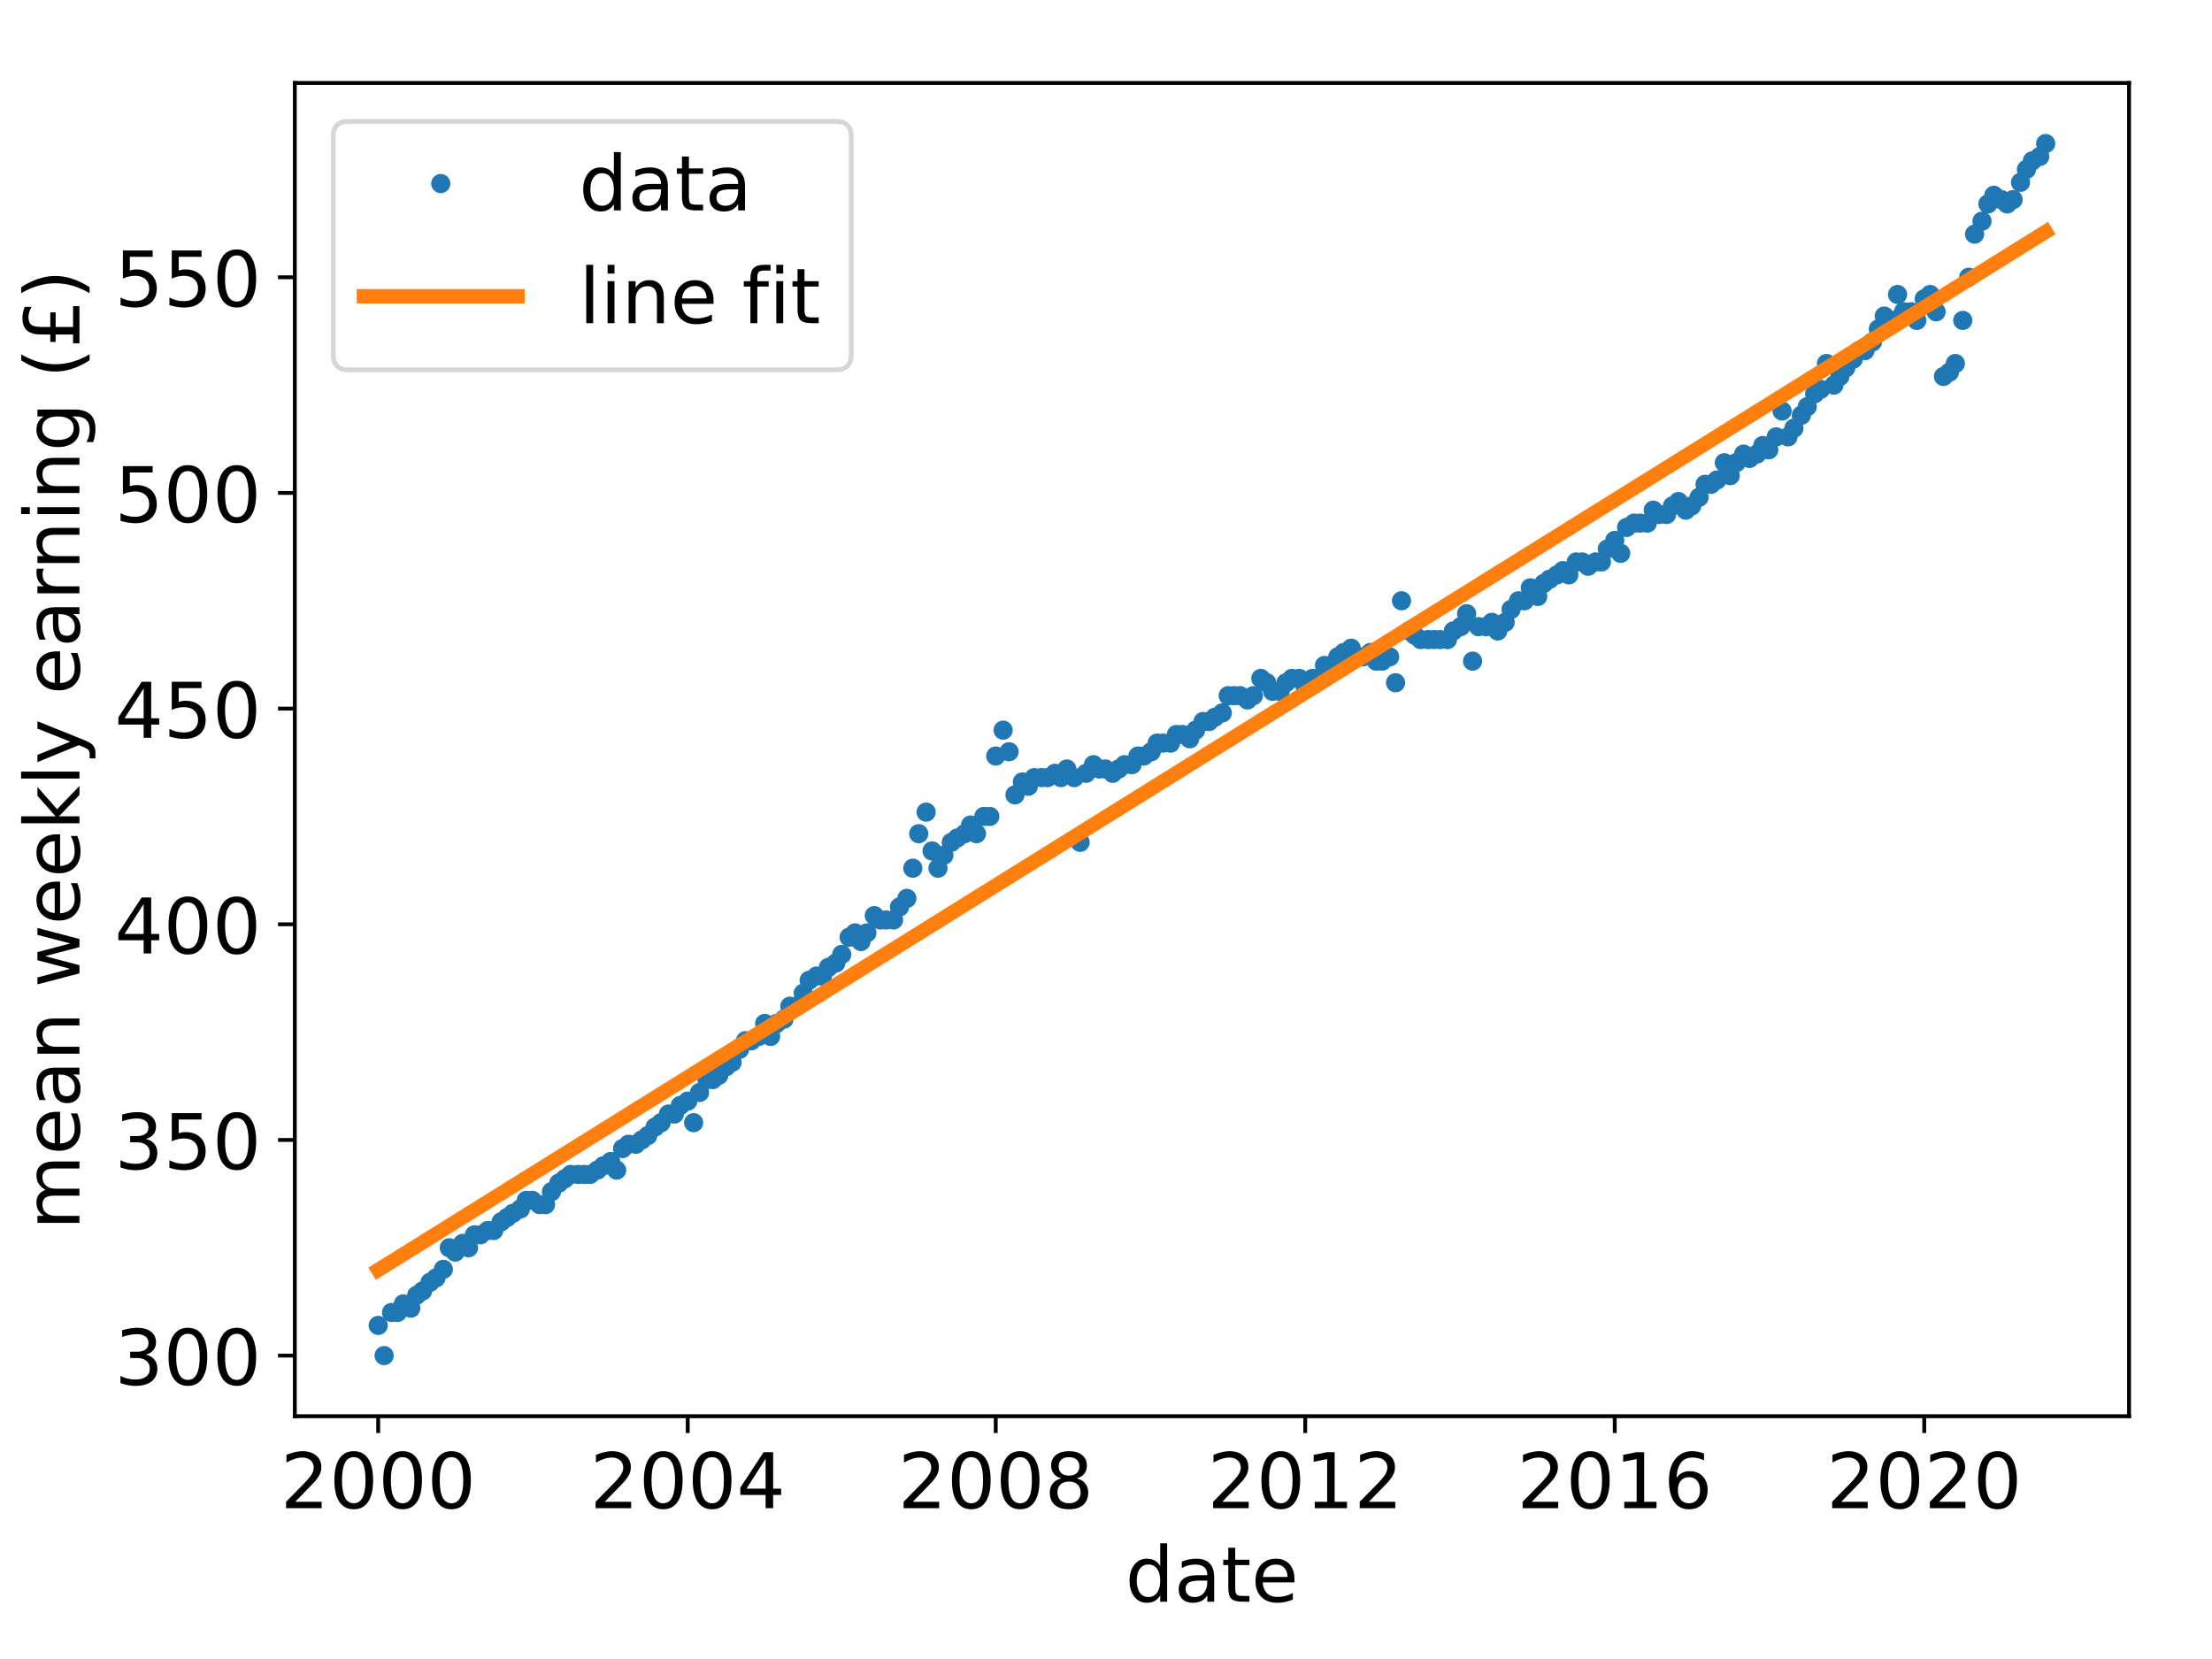<?xml version="1.0" encoding="utf-8" standalone="no"?>
<!DOCTYPE svg PUBLIC "-//W3C//DTD SVG 1.1//EN"
  "http://www.w3.org/Graphics/SVG/1.1/DTD/svg11.dtd">
<!-- Created with matplotlib (https://matplotlib.org/) -->
<svg height="345.6pt" version="1.1" viewBox="0 0 460.8 345.6" width="460.8pt" xmlns="http://www.w3.org/2000/svg" xmlns:xlink="http://www.w3.org/1999/xlink">
 <defs>
  <style type="text/css">*{stroke-linecap:butt;stroke-linejoin:round;}</style>
 </defs>
 <g id="figure_1">
  <g id="patch_1">
   <path d="M 0 345.6 
L 460.8 345.6 
L 460.8 0 
L 0 0 
z
" style="fill:#ffffff;"/>
  </g>
  <g id="axes_1">
   <g id="patch_2">
    <path d="M 61.418 295.022 
L 443.52 295.022 
L 443.52 17.28 
L 61.418 17.28 
z
" style="fill:#ffffff;"/>
   </g>
   <g id="matplotlib.axis_1">
    <g id="xtick_1">
     <g id="line2d_1">
      <defs>
       <path d="M 0 0 
L 0 3.5 
" id="m3b7d505705" style="stroke:#000000;stroke-width:0.8;"/>
      </defs>
      <g>
       <use style="stroke:#000000;stroke-width:0.8;" x="78.786" xlink:href="#m3b7d505705" y="295.022"/>
      </g>
     </g>
     <g id="text_1">
      <!-- 2000 -->
      <g transform="translate(58.426 314.179)scale(0.16 -0.16)">
       <defs>
        <path d="M 19.188 8.297 
L 53.609 8.297 
L 53.609 0 
L 7.328 0 
L 7.328 8.297 
Q 12.938 14.109 22.625 23.891 
Q 32.328 33.688 34.812 36.531 
Q 39.547 41.844 41.422 45.531 
Q 43.312 49.219 43.312 52.781 
Q 43.312 58.594 39.234 62.25 
Q 35.156 65.922 28.609 65.922 
Q 23.969 65.922 18.812 64.312 
Q 13.672 62.703 7.812 59.422 
L 7.812 69.391 
Q 13.766 71.781 18.938 73 
Q 24.125 74.219 28.422 74.219 
Q 39.75 74.219 46.484 68.547 
Q 53.219 62.891 53.219 53.422 
Q 53.219 48.922 51.531 44.891 
Q 49.859 40.875 45.406 35.406 
Q 44.188 33.984 37.641 27.219 
Q 31.109 20.453 19.188 8.297 
z
" id="DejaVuSans-50"/>
        <path d="M 31.781 66.406 
Q 24.172 66.406 20.328 58.906 
Q 16.5 51.422 16.5 36.375 
Q 16.5 21.391 20.328 13.891 
Q 24.172 6.391 31.781 6.391 
Q 39.453 6.391 43.281 13.891 
Q 47.125 21.391 47.125 36.375 
Q 47.125 51.422 43.281 58.906 
Q 39.453 66.406 31.781 66.406 
z
M 31.781 74.219 
Q 44.047 74.219 50.516 64.516 
Q 56.984 54.828 56.984 36.375 
Q 56.984 17.969 50.516 8.266 
Q 44.047 -1.422 31.781 -1.422 
Q 19.531 -1.422 13.062 8.266 
Q 6.594 17.969 6.594 36.375 
Q 6.594 54.828 13.062 64.516 
Q 19.531 74.219 31.781 74.219 
z
" id="DejaVuSans-48"/>
       </defs>
       <use xlink:href="#DejaVuSans-50"/>
       <use x="63.623" xlink:href="#DejaVuSans-48"/>
       <use x="127.246" xlink:href="#DejaVuSans-48"/>
       <use x="190.869" xlink:href="#DejaVuSans-48"/>
      </g>
     </g>
    </g>
    <g id="xtick_2">
     <g id="line2d_2">
      <g>
       <use style="stroke:#000000;stroke-width:0.8;" x="143.262" xlink:href="#m3b7d505705" y="295.022"/>
      </g>
     </g>
     <g id="text_2">
      <!-- 2004 -->
      <g transform="translate(122.902 314.179)scale(0.16 -0.16)">
       <defs>
        <path d="M 37.797 64.312 
L 12.891 25.391 
L 37.797 25.391 
z
M 35.203 72.906 
L 47.609 72.906 
L 47.609 25.391 
L 58.016 25.391 
L 58.016 17.188 
L 47.609 17.188 
L 47.609 0 
L 37.797 0 
L 37.797 17.188 
L 4.891 17.188 
L 4.891 26.703 
z
" id="DejaVuSans-52"/>
       </defs>
       <use xlink:href="#DejaVuSans-50"/>
       <use x="63.623" xlink:href="#DejaVuSans-48"/>
       <use x="127.246" xlink:href="#DejaVuSans-48"/>
       <use x="190.869" xlink:href="#DejaVuSans-52"/>
      </g>
     </g>
    </g>
    <g id="xtick_3">
     <g id="line2d_3">
      <g>
       <use style="stroke:#000000;stroke-width:0.8;" x="207.429" xlink:href="#m3b7d505705" y="295.022"/>
      </g>
     </g>
     <g id="text_3">
      <!-- 2008 -->
      <g transform="translate(187.069 314.179)scale(0.16 -0.16)">
       <defs>
        <path d="M 31.781 34.625 
Q 24.75 34.625 20.719 30.859 
Q 16.703 27.094 16.703 20.516 
Q 16.703 13.922 20.719 10.156 
Q 24.75 6.391 31.781 6.391 
Q 38.812 6.391 42.859 10.172 
Q 46.922 13.969 46.922 20.516 
Q 46.922 27.094 42.891 30.859 
Q 38.875 34.625 31.781 34.625 
z
M 21.922 38.812 
Q 15.578 40.375 12.031 44.719 
Q 8.5 49.078 8.5 55.328 
Q 8.5 64.062 14.719 69.141 
Q 20.953 74.219 31.781 74.219 
Q 42.672 74.219 48.875 69.141 
Q 55.078 64.062 55.078 55.328 
Q 55.078 49.078 51.531 44.719 
Q 48 40.375 41.703 38.812 
Q 48.828 37.156 52.797 32.312 
Q 56.781 27.484 56.781 20.516 
Q 56.781 9.906 50.312 4.234 
Q 43.844 -1.422 31.781 -1.422 
Q 19.734 -1.422 13.25 4.234 
Q 6.781 9.906 6.781 20.516 
Q 6.781 27.484 10.781 32.312 
Q 14.797 37.156 21.922 38.812 
z
M 18.312 54.391 
Q 18.312 48.734 21.844 45.562 
Q 25.391 42.391 31.781 42.391 
Q 38.141 42.391 41.719 45.562 
Q 45.312 48.734 45.312 54.391 
Q 45.312 60.062 41.719 63.234 
Q 38.141 66.406 31.781 66.406 
Q 25.391 66.406 21.844 63.234 
Q 18.312 60.062 18.312 54.391 
z
" id="DejaVuSans-56"/>
       </defs>
       <use xlink:href="#DejaVuSans-50"/>
       <use x="63.623" xlink:href="#DejaVuSans-48"/>
       <use x="127.246" xlink:href="#DejaVuSans-48"/>
       <use x="190.869" xlink:href="#DejaVuSans-56"/>
      </g>
     </g>
    </g>
    <g id="xtick_4">
     <g id="line2d_4">
      <g>
       <use style="stroke:#000000;stroke-width:0.8;" x="271.904" xlink:href="#m3b7d505705" y="295.022"/>
      </g>
     </g>
     <g id="text_4">
      <!-- 2012 -->
      <g transform="translate(251.544 314.179)scale(0.16 -0.16)">
       <defs>
        <path d="M 12.406 8.297 
L 28.516 8.297 
L 28.516 63.922 
L 10.984 60.406 
L 10.984 69.391 
L 28.422 72.906 
L 38.281 72.906 
L 38.281 8.297 
L 54.391 8.297 
L 54.391 0 
L 12.406 0 
z
" id="DejaVuSans-49"/>
       </defs>
       <use xlink:href="#DejaVuSans-50"/>
       <use x="63.623" xlink:href="#DejaVuSans-48"/>
       <use x="127.246" xlink:href="#DejaVuSans-49"/>
       <use x="190.869" xlink:href="#DejaVuSans-50"/>
      </g>
     </g>
    </g>
    <g id="xtick_5">
     <g id="line2d_5">
      <g>
       <use style="stroke:#000000;stroke-width:0.8;" x="336.38" xlink:href="#m3b7d505705" y="295.022"/>
      </g>
     </g>
     <g id="text_5">
      <!-- 2016 -->
      <g transform="translate(316.02 314.179)scale(0.16 -0.16)">
       <defs>
        <path d="M 33.016 40.375 
Q 26.375 40.375 22.484 35.828 
Q 18.609 31.297 18.609 23.391 
Q 18.609 15.531 22.484 10.953 
Q 26.375 6.391 33.016 6.391 
Q 39.656 6.391 43.531 10.953 
Q 47.406 15.531 47.406 23.391 
Q 47.406 31.297 43.531 35.828 
Q 39.656 40.375 33.016 40.375 
z
M 52.594 71.297 
L 52.594 62.312 
Q 48.875 64.062 45.094 64.984 
Q 41.312 65.922 37.594 65.922 
Q 27.828 65.922 22.672 59.328 
Q 17.531 52.734 16.797 39.406 
Q 19.672 43.656 24.016 45.922 
Q 28.375 48.188 33.594 48.188 
Q 44.578 48.188 50.953 41.516 
Q 57.328 34.859 57.328 23.391 
Q 57.328 12.156 50.688 5.359 
Q 44.047 -1.422 33.016 -1.422 
Q 20.359 -1.422 13.672 8.266 
Q 6.984 17.969 6.984 36.375 
Q 6.984 53.656 15.188 63.938 
Q 23.391 74.219 37.203 74.219 
Q 40.922 74.219 44.703 73.484 
Q 48.484 72.75 52.594 71.297 
z
" id="DejaVuSans-54"/>
       </defs>
       <use xlink:href="#DejaVuSans-50"/>
       <use x="63.623" xlink:href="#DejaVuSans-48"/>
       <use x="127.246" xlink:href="#DejaVuSans-49"/>
       <use x="190.869" xlink:href="#DejaVuSans-54"/>
      </g>
     </g>
    </g>
    <g id="xtick_6">
     <g id="line2d_6">
      <g>
       <use style="stroke:#000000;stroke-width:0.8;" x="400.855" xlink:href="#m3b7d505705" y="295.022"/>
      </g>
     </g>
     <g id="text_6">
      <!-- 2020 -->
      <g transform="translate(380.495 314.179)scale(0.16 -0.16)">
       <use xlink:href="#DejaVuSans-50"/>
       <use x="63.623" xlink:href="#DejaVuSans-48"/>
       <use x="127.246" xlink:href="#DejaVuSans-50"/>
       <use x="190.869" xlink:href="#DejaVuSans-48"/>
      </g>
     </g>
    </g>
    <g id="text_7">
     <!-- date -->
     <g transform="translate(234.429 333.664)scale(0.16 -0.16)">
      <defs>
       <path d="M 45.406 46.391 
L 45.406 75.984 
L 54.391 75.984 
L 54.391 0 
L 45.406 0 
L 45.406 8.203 
Q 42.578 3.328 38.25 0.953 
Q 33.938 -1.422 27.875 -1.422 
Q 17.969 -1.422 11.734 6.484 
Q 5.516 14.406 5.516 27.297 
Q 5.516 40.188 11.734 48.094 
Q 17.969 56 27.875 56 
Q 33.938 56 38.25 53.625 
Q 42.578 51.266 45.406 46.391 
z
M 14.797 27.297 
Q 14.797 17.391 18.875 11.75 
Q 22.953 6.109 30.078 6.109 
Q 37.203 6.109 41.297 11.75 
Q 45.406 17.391 45.406 27.297 
Q 45.406 37.203 41.297 42.844 
Q 37.203 48.484 30.078 48.484 
Q 22.953 48.484 18.875 42.844 
Q 14.797 37.203 14.797 27.297 
z
" id="DejaVuSans-100"/>
       <path d="M 34.281 27.484 
Q 23.391 27.484 19.188 25 
Q 14.984 22.516 14.984 16.5 
Q 14.984 11.719 18.141 8.906 
Q 21.297 6.109 26.703 6.109 
Q 34.188 6.109 38.703 11.406 
Q 43.219 16.703 43.219 25.484 
L 43.219 27.484 
z
M 52.203 31.203 
L 52.203 0 
L 43.219 0 
L 43.219 8.297 
Q 40.141 3.328 35.547 0.953 
Q 30.953 -1.422 24.312 -1.422 
Q 15.922 -1.422 10.953 3.297 
Q 6 8.016 6 15.922 
Q 6 25.141 12.172 29.828 
Q 18.359 34.516 30.609 34.516 
L 43.219 34.516 
L 43.219 35.406 
Q 43.219 41.609 39.141 45 
Q 35.062 48.391 27.688 48.391 
Q 23 48.391 18.547 47.266 
Q 14.109 46.141 10.016 43.891 
L 10.016 52.203 
Q 14.938 54.109 19.578 55.047 
Q 24.219 56 28.609 56 
Q 40.484 56 46.344 49.844 
Q 52.203 43.703 52.203 31.203 
z
" id="DejaVuSans-97"/>
       <path d="M 18.312 70.219 
L 18.312 54.688 
L 36.812 54.688 
L 36.812 47.703 
L 18.312 47.703 
L 18.312 18.016 
Q 18.312 11.328 20.141 9.422 
Q 21.969 7.516 27.594 7.516 
L 36.812 7.516 
L 36.812 0 
L 27.594 0 
Q 17.188 0 13.234 3.875 
Q 9.281 7.766 9.281 18.016 
L 9.281 47.703 
L 2.688 47.703 
L 2.688 54.688 
L 9.281 54.688 
L 9.281 70.219 
z
" id="DejaVuSans-116"/>
       <path d="M 56.203 29.594 
L 56.203 25.203 
L 14.891 25.203 
Q 15.484 15.922 20.484 11.062 
Q 25.484 6.203 34.422 6.203 
Q 39.594 6.203 44.453 7.469 
Q 49.312 8.734 54.109 11.281 
L 54.109 2.781 
Q 49.266 0.734 44.188 -0.344 
Q 39.109 -1.422 33.891 -1.422 
Q 20.797 -1.422 13.156 6.188 
Q 5.516 13.812 5.516 26.812 
Q 5.516 40.234 12.766 48.109 
Q 20.016 56 32.328 56 
Q 43.359 56 49.781 48.891 
Q 56.203 41.797 56.203 29.594 
z
M 47.219 32.234 
Q 47.125 39.594 43.094 43.984 
Q 39.062 48.391 32.422 48.391 
Q 24.906 48.391 20.391 44.141 
Q 15.875 39.891 15.188 32.172 
z
" id="DejaVuSans-101"/>
      </defs>
      <use xlink:href="#DejaVuSans-100"/>
      <use x="63.477" xlink:href="#DejaVuSans-97"/>
      <use x="124.756" xlink:href="#DejaVuSans-116"/>
      <use x="163.965" xlink:href="#DejaVuSans-101"/>
     </g>
    </g>
   </g>
   <g id="matplotlib.axis_2">
    <g id="ytick_1">
     <g id="line2d_7">
      <defs>
       <path d="M 0 0 
L -3.5 0 
" id="m049f7ba31c" style="stroke:#000000;stroke-width:0.8;"/>
      </defs>
      <g>
       <use style="stroke:#000000;stroke-width:0.8;" x="61.418" xlink:href="#m049f7ba31c" y="282.397"/>
      </g>
     </g>
     <g id="text_8">
      <!-- 300 -->
      <g transform="translate(23.878 288.476)scale(0.16 -0.16)">
       <defs>
        <path d="M 40.578 39.312 
Q 47.656 37.797 51.625 33 
Q 55.609 28.219 55.609 21.188 
Q 55.609 10.406 48.188 4.484 
Q 40.766 -1.422 27.094 -1.422 
Q 22.516 -1.422 17.656 -0.516 
Q 12.797 0.391 7.625 2.203 
L 7.625 11.719 
Q 11.719 9.328 16.594 8.109 
Q 21.484 6.891 26.812 6.891 
Q 36.078 6.891 40.938 10.547 
Q 45.797 14.203 45.797 21.188 
Q 45.797 27.641 41.281 31.266 
Q 36.766 34.906 28.719 34.906 
L 20.219 34.906 
L 20.219 43.016 
L 29.109 43.016 
Q 36.375 43.016 40.234 45.922 
Q 44.094 48.828 44.094 54.297 
Q 44.094 59.906 40.109 62.906 
Q 36.141 65.922 28.719 65.922 
Q 24.656 65.922 20.016 65.031 
Q 15.375 64.156 9.812 62.312 
L 9.812 71.094 
Q 15.438 72.656 20.344 73.438 
Q 25.25 74.219 29.594 74.219 
Q 40.828 74.219 47.359 69.109 
Q 53.906 64.016 53.906 55.328 
Q 53.906 49.266 50.438 45.094 
Q 46.969 40.922 40.578 39.312 
z
" id="DejaVuSans-51"/>
       </defs>
       <use xlink:href="#DejaVuSans-51"/>
       <use x="63.623" xlink:href="#DejaVuSans-48"/>
       <use x="127.246" xlink:href="#DejaVuSans-48"/>
      </g>
     </g>
    </g>
    <g id="ytick_2">
     <g id="line2d_8">
      <g>
       <use style="stroke:#000000;stroke-width:0.8;" x="61.418" xlink:href="#m049f7ba31c" y="237.47"/>
      </g>
     </g>
     <g id="text_9">
      <!-- 350 -->
      <g transform="translate(23.878 243.548)scale(0.16 -0.16)">
       <defs>
        <path d="M 10.797 72.906 
L 49.516 72.906 
L 49.516 64.594 
L 19.828 64.594 
L 19.828 46.734 
Q 21.969 47.469 24.109 47.828 
Q 26.266 48.188 28.422 48.188 
Q 40.625 48.188 47.75 41.5 
Q 54.891 34.812 54.891 23.391 
Q 54.891 11.625 47.562 5.094 
Q 40.234 -1.422 26.906 -1.422 
Q 22.312 -1.422 17.547 -0.641 
Q 12.797 0.141 7.719 1.703 
L 7.719 11.625 
Q 12.109 9.234 16.797 8.062 
Q 21.484 6.891 26.703 6.891 
Q 35.156 6.891 40.078 11.328 
Q 45.016 15.766 45.016 23.391 
Q 45.016 31 40.078 35.438 
Q 35.156 39.891 26.703 39.891 
Q 22.75 39.891 18.812 39.016 
Q 14.891 38.141 10.797 36.281 
z
" id="DejaVuSans-53"/>
       </defs>
       <use xlink:href="#DejaVuSans-51"/>
       <use x="63.623" xlink:href="#DejaVuSans-53"/>
       <use x="127.246" xlink:href="#DejaVuSans-48"/>
      </g>
     </g>
    </g>
    <g id="ytick_3">
     <g id="line2d_9">
      <g>
       <use style="stroke:#000000;stroke-width:0.8;" x="61.418" xlink:href="#m049f7ba31c" y="192.542"/>
      </g>
     </g>
     <g id="text_10">
      <!-- 400 -->
      <g transform="translate(23.878 198.621)scale(0.16 -0.16)">
       <use xlink:href="#DejaVuSans-52"/>
       <use x="63.623" xlink:href="#DejaVuSans-48"/>
       <use x="127.246" xlink:href="#DejaVuSans-48"/>
      </g>
     </g>
    </g>
    <g id="ytick_4">
     <g id="line2d_10">
      <g>
       <use style="stroke:#000000;stroke-width:0.8;" x="61.418" xlink:href="#m049f7ba31c" y="147.615"/>
      </g>
     </g>
     <g id="text_11">
      <!-- 450 -->
      <g transform="translate(23.878 153.693)scale(0.16 -0.16)">
       <use xlink:href="#DejaVuSans-52"/>
       <use x="63.623" xlink:href="#DejaVuSans-53"/>
       <use x="127.246" xlink:href="#DejaVuSans-48"/>
      </g>
     </g>
    </g>
    <g id="ytick_5">
     <g id="line2d_11">
      <g>
       <use style="stroke:#000000;stroke-width:0.8;" x="61.418" xlink:href="#m049f7ba31c" y="102.687"/>
      </g>
     </g>
     <g id="text_12">
      <!-- 500 -->
      <g transform="translate(23.878 108.766)scale(0.16 -0.16)">
       <use xlink:href="#DejaVuSans-53"/>
       <use x="63.623" xlink:href="#DejaVuSans-48"/>
       <use x="127.246" xlink:href="#DejaVuSans-48"/>
      </g>
     </g>
    </g>
    <g id="ytick_6">
     <g id="line2d_12">
      <g>
       <use style="stroke:#000000;stroke-width:0.8;" x="61.418" xlink:href="#m049f7ba31c" y="57.76"/>
      </g>
     </g>
     <g id="text_13">
      <!-- 550 -->
      <g transform="translate(23.878 63.838)scale(0.16 -0.16)">
       <use xlink:href="#DejaVuSans-53"/>
       <use x="63.623" xlink:href="#DejaVuSans-53"/>
       <use x="127.246" xlink:href="#DejaVuSans-48"/>
      </g>
     </g>
    </g>
    <g id="text_14">
     <!-- mean weekly earning (£) -->
     <g transform="translate(16.55 256.191)rotate(-90)scale(0.16 -0.16)">
      <defs>
       <path d="M 52 44.188 
Q 55.375 50.25 60.062 53.125 
Q 64.75 56 71.094 56 
Q 79.641 56 84.281 50.016 
Q 88.922 44.047 88.922 33.016 
L 88.922 0 
L 79.891 0 
L 79.891 32.719 
Q 79.891 40.578 77.094 44.375 
Q 74.312 48.188 68.609 48.188 
Q 61.625 48.188 57.562 43.547 
Q 53.516 38.922 53.516 30.906 
L 53.516 0 
L 44.484 0 
L 44.484 32.719 
Q 44.484 40.625 41.703 44.406 
Q 38.922 48.188 33.109 48.188 
Q 26.219 48.188 22.156 43.531 
Q 18.109 38.875 18.109 30.906 
L 18.109 0 
L 9.078 0 
L 9.078 54.688 
L 18.109 54.688 
L 18.109 46.188 
Q 21.188 51.219 25.484 53.609 
Q 29.781 56 35.688 56 
Q 41.656 56 45.828 52.969 
Q 50 49.953 52 44.188 
z
" id="DejaVuSans-109"/>
       <path d="M 54.891 33.016 
L 54.891 0 
L 45.906 0 
L 45.906 32.719 
Q 45.906 40.484 42.875 44.328 
Q 39.844 48.188 33.797 48.188 
Q 26.516 48.188 22.312 43.547 
Q 18.109 38.922 18.109 30.906 
L 18.109 0 
L 9.078 0 
L 9.078 54.688 
L 18.109 54.688 
L 18.109 46.188 
Q 21.344 51.125 25.703 53.562 
Q 30.078 56 35.797 56 
Q 45.219 56 50.047 50.172 
Q 54.891 44.344 54.891 33.016 
z
" id="DejaVuSans-110"/>
       <path id="DejaVuSans-32"/>
       <path d="M 4.203 54.688 
L 13.188 54.688 
L 24.422 12.016 
L 35.594 54.688 
L 46.188 54.688 
L 57.422 12.016 
L 68.609 54.688 
L 77.594 54.688 
L 63.281 0 
L 52.688 0 
L 40.922 44.828 
L 29.109 0 
L 18.5 0 
z
" id="DejaVuSans-119"/>
       <path d="M 9.078 75.984 
L 18.109 75.984 
L 18.109 31.109 
L 44.922 54.688 
L 56.391 54.688 
L 27.391 29.109 
L 57.625 0 
L 45.906 0 
L 18.109 26.703 
L 18.109 0 
L 9.078 0 
z
" id="DejaVuSans-107"/>
       <path d="M 9.422 75.984 
L 18.406 75.984 
L 18.406 0 
L 9.422 0 
z
" id="DejaVuSans-108"/>
       <path d="M 32.172 -5.078 
Q 28.375 -14.844 24.75 -17.812 
Q 21.141 -20.797 15.094 -20.797 
L 7.906 -20.797 
L 7.906 -13.281 
L 13.188 -13.281 
Q 16.891 -13.281 18.938 -11.516 
Q 21 -9.766 23.484 -3.219 
L 25.094 0.875 
L 2.984 54.688 
L 12.5 54.688 
L 29.594 11.922 
L 46.688 54.688 
L 56.203 54.688 
z
" id="DejaVuSans-121"/>
       <path d="M 41.109 46.297 
Q 39.594 47.172 37.812 47.578 
Q 36.031 48 33.891 48 
Q 26.266 48 22.188 43.047 
Q 18.109 38.094 18.109 28.812 
L 18.109 0 
L 9.078 0 
L 9.078 54.688 
L 18.109 54.688 
L 18.109 46.188 
Q 20.953 51.172 25.484 53.578 
Q 30.031 56 36.531 56 
Q 37.453 56 38.578 55.875 
Q 39.703 55.766 41.062 55.516 
z
" id="DejaVuSans-114"/>
       <path d="M 9.422 54.688 
L 18.406 54.688 
L 18.406 0 
L 9.422 0 
z
M 9.422 75.984 
L 18.406 75.984 
L 18.406 64.594 
L 9.422 64.594 
z
" id="DejaVuSans-105"/>
       <path d="M 45.406 27.984 
Q 45.406 37.75 41.375 43.109 
Q 37.359 48.484 30.078 48.484 
Q 22.859 48.484 18.828 43.109 
Q 14.797 37.75 14.797 27.984 
Q 14.797 18.266 18.828 12.891 
Q 22.859 7.516 30.078 7.516 
Q 37.359 7.516 41.375 12.891 
Q 45.406 18.266 45.406 27.984 
z
M 54.391 6.781 
Q 54.391 -7.172 48.188 -13.984 
Q 42 -20.797 29.203 -20.797 
Q 24.469 -20.797 20.266 -20.094 
Q 16.062 -19.391 12.109 -17.922 
L 12.109 -9.188 
Q 16.062 -11.328 19.922 -12.344 
Q 23.781 -13.375 27.781 -13.375 
Q 36.625 -13.375 41.016 -8.766 
Q 45.406 -4.156 45.406 5.172 
L 45.406 9.625 
Q 42.625 4.781 38.281 2.391 
Q 33.938 0 27.875 0 
Q 17.828 0 11.672 7.656 
Q 5.516 15.328 5.516 27.984 
Q 5.516 40.672 11.672 48.328 
Q 17.828 56 27.875 56 
Q 33.938 56 38.281 53.609 
Q 42.625 51.219 45.406 46.391 
L 45.406 54.688 
L 54.391 54.688 
z
" id="DejaVuSans-103"/>
       <path d="M 31 75.875 
Q 24.469 64.656 21.281 53.656 
Q 18.109 42.672 18.109 31.391 
Q 18.109 20.125 21.312 9.062 
Q 24.516 -2 31 -13.188 
L 23.188 -13.188 
Q 15.875 -1.703 12.234 9.375 
Q 8.594 20.453 8.594 31.391 
Q 8.594 42.281 12.203 53.312 
Q 15.828 64.359 23.188 75.875 
z
" id="DejaVuSans-40"/>
       <path d="M 53.812 71.297 
L 53.812 62.406 
Q 50.094 64.406 46.766 65.406 
Q 43.453 66.406 40.484 66.406 
Q 33.25 66.406 30.422 62.625 
Q 27.594 58.844 27.594 48.484 
L 27.594 37.984 
L 46.688 37.984 
L 46.688 31 
L 27.594 31 
L 27.594 8.297 
L 54.781 8.297 
L 54.781 0 
L 6.297 0 
L 6.297 8.297 
L 17.828 8.297 
L 17.828 31 
L 8.109 31 
L 8.109 37.984 
L 17.828 37.984 
L 17.828 49.609 
Q 17.828 62.359 23.047 68.281 
Q 28.266 74.219 39.594 74.219 
Q 42.578 74.219 46.266 73.453 
Q 49.953 72.703 53.812 71.297 
z
" id="DejaVuSans-163"/>
       <path d="M 8.016 75.875 
L 15.828 75.875 
Q 23.141 64.359 26.781 53.312 
Q 30.422 42.281 30.422 31.391 
Q 30.422 20.453 26.781 9.375 
Q 23.141 -1.703 15.828 -13.188 
L 8.016 -13.188 
Q 14.5 -2 17.703 9.062 
Q 20.906 20.125 20.906 31.391 
Q 20.906 42.672 17.703 53.656 
Q 14.5 64.656 8.016 75.875 
z
" id="DejaVuSans-41"/>
      </defs>
      <use xlink:href="#DejaVuSans-109"/>
      <use x="97.412" xlink:href="#DejaVuSans-101"/>
      <use x="158.936" xlink:href="#DejaVuSans-97"/>
      <use x="220.215" xlink:href="#DejaVuSans-110"/>
      <use x="283.594" xlink:href="#DejaVuSans-32"/>
      <use x="315.381" xlink:href="#DejaVuSans-119"/>
      <use x="397.168" xlink:href="#DejaVuSans-101"/>
      <use x="458.691" xlink:href="#DejaVuSans-101"/>
      <use x="520.215" xlink:href="#DejaVuSans-107"/>
      <use x="578.125" xlink:href="#DejaVuSans-108"/>
      <use x="605.908" xlink:href="#DejaVuSans-121"/>
      <use x="665.088" xlink:href="#DejaVuSans-32"/>
      <use x="696.875" xlink:href="#DejaVuSans-101"/>
      <use x="758.398" xlink:href="#DejaVuSans-97"/>
      <use x="819.678" xlink:href="#DejaVuSans-114"/>
      <use x="859.041" xlink:href="#DejaVuSans-110"/>
      <use x="922.42" xlink:href="#DejaVuSans-105"/>
      <use x="950.203" xlink:href="#DejaVuSans-110"/>
      <use x="1013.582" xlink:href="#DejaVuSans-103"/>
      <use x="1077.059" xlink:href="#DejaVuSans-32"/>
      <use x="1108.846" xlink:href="#DejaVuSans-40"/>
      <use x="1147.859" xlink:href="#DejaVuSans-163"/>
      <use x="1211.482" xlink:href="#DejaVuSans-41"/>
     </g>
    </g>
   </g>
   <g id="line2d_13">
    <defs>
     <path d="M 0 1.5 
C 0.398 1.5 0.779 1.342 1.061 1.061 
C 1.342 0.779 1.5 0.398 1.5 0 
C 1.5 -0.398 1.342 -0.779 1.061 -1.061 
C 0.779 -1.342 0.398 -1.5 0 -1.5 
C -0.398 -1.5 -0.779 -1.342 -1.061 -1.061 
C -1.342 -0.779 -1.5 -0.398 -1.5 0 
C -1.5 0.398 -1.342 0.779 -1.061 1.061 
C -0.779 1.342 -0.398 1.5 0 1.5 
z
" id="me4c557dee0" style="stroke:#1f77b4;"/>
    </defs>
    <g clip-path="url(#pac8f0c9227)">
     <use style="fill:#1f77b4;stroke:#1f77b4;" x="78.786" xlink:href="#me4c557dee0" y="276.107"/>
     <use style="fill:#1f77b4;stroke:#1f77b4;" x="80.02" xlink:href="#me4c557dee0" y="282.397"/>
     <use style="fill:#1f77b4;stroke:#1f77b4;" x="81.563" xlink:href="#me4c557dee0" y="273.411"/>
     <use style="fill:#1f77b4;stroke:#1f77b4;" x="82.797" xlink:href="#me4c557dee0" y="273.411"/>
     <use style="fill:#1f77b4;stroke:#1f77b4;" x="84.031" xlink:href="#me4c557dee0" y="271.614"/>
     <use style="fill:#1f77b4;stroke:#1f77b4;" x="85.573" xlink:href="#me4c557dee0" y="272.513"/>
     <use style="fill:#1f77b4;stroke:#1f77b4;" x="86.807" xlink:href="#me4c557dee0" y="269.817"/>
     <use style="fill:#1f77b4;stroke:#1f77b4;" x="88.041" xlink:href="#me4c557dee0" y="268.919"/>
     <use style="fill:#1f77b4;stroke:#1f77b4;" x="89.584" xlink:href="#me4c557dee0" y="267.122"/>
     <use style="fill:#1f77b4;stroke:#1f77b4;" x="90.818" xlink:href="#me4c557dee0" y="266.223"/>
     <use style="fill:#1f77b4;stroke:#1f77b4;" x="92.36" xlink:href="#me4c557dee0" y="264.426"/>
     <use style="fill:#1f77b4;stroke:#1f77b4;" x="93.594" xlink:href="#me4c557dee0" y="259.933"/>
     <use style="fill:#1f77b4;stroke:#1f77b4;" x="94.828" xlink:href="#me4c557dee0" y="260.832"/>
     <use style="fill:#1f77b4;stroke:#1f77b4;" x="96.37" xlink:href="#me4c557dee0" y="259.035"/>
     <use style="fill:#1f77b4;stroke:#1f77b4;" x="97.604" xlink:href="#me4c557dee0" y="259.933"/>
     <use style="fill:#1f77b4;stroke:#1f77b4;" x="98.838" xlink:href="#me4c557dee0" y="257.238"/>
     <use style="fill:#1f77b4;stroke:#1f77b4;" x="100.072" xlink:href="#me4c557dee0" y="257.238"/>
     <use style="fill:#1f77b4;stroke:#1f77b4;" x="101.615" xlink:href="#me4c557dee0" y="256.339"/>
     <use style="fill:#1f77b4;stroke:#1f77b4;" x="102.849" xlink:href="#me4c557dee0" y="256.339"/>
     <use style="fill:#1f77b4;stroke:#1f77b4;" x="104.391" xlink:href="#me4c557dee0" y="254.542"/>
     <use style="fill:#1f77b4;stroke:#1f77b4;" x="105.625" xlink:href="#me4c557dee0" y="253.643"/>
     <use style="fill:#1f77b4;stroke:#1f77b4;" x="106.859" xlink:href="#me4c557dee0" y="252.745"/>
     <use style="fill:#1f77b4;stroke:#1f77b4;" x="108.402" xlink:href="#me4c557dee0" y="251.846"/>
     <use style="fill:#1f77b4;stroke:#1f77b4;" x="109.636" xlink:href="#me4c557dee0" y="250.049"/>
     <use style="fill:#1f77b4;stroke:#1f77b4;" x="110.87" xlink:href="#me4c557dee0" y="250.049"/>
     <use style="fill:#1f77b4;stroke:#1f77b4;" x="112.412" xlink:href="#me4c557dee0" y="250.948"/>
     <use style="fill:#1f77b4;stroke:#1f77b4;" x="113.646" xlink:href="#me4c557dee0" y="250.948"/>
     <use style="fill:#1f77b4;stroke:#1f77b4;" x="114.88" xlink:href="#me4c557dee0" y="248.252"/>
     <use style="fill:#1f77b4;stroke:#1f77b4;" x="116.423" xlink:href="#me4c557dee0" y="246.455"/>
     <use style="fill:#1f77b4;stroke:#1f77b4;" x="117.657" xlink:href="#me4c557dee0" y="245.556"/>
     <use style="fill:#1f77b4;stroke:#1f77b4;" x="118.891" xlink:href="#me4c557dee0" y="244.658"/>
     <use style="fill:#1f77b4;stroke:#1f77b4;" x="120.433" xlink:href="#me4c557dee0" y="244.658"/>
     <use style="fill:#1f77b4;stroke:#1f77b4;" x="121.667" xlink:href="#me4c557dee0" y="244.658"/>
     <use style="fill:#1f77b4;stroke:#1f77b4;" x="122.901" xlink:href="#me4c557dee0" y="244.658"/>
     <use style="fill:#1f77b4;stroke:#1f77b4;" x="124.444" xlink:href="#me4c557dee0" y="243.759"/>
     <use style="fill:#1f77b4;stroke:#1f77b4;" x="125.678" xlink:href="#me4c557dee0" y="242.861"/>
     <use style="fill:#1f77b4;stroke:#1f77b4;" x="127.22" xlink:href="#me4c557dee0" y="241.962"/>
     <use style="fill:#1f77b4;stroke:#1f77b4;" x="128.454" xlink:href="#me4c557dee0" y="243.759"/>
     <use style="fill:#1f77b4;stroke:#1f77b4;" x="129.688" xlink:href="#me4c557dee0" y="239.267"/>
     <use style="fill:#1f77b4;stroke:#1f77b4;" x="130.922" xlink:href="#me4c557dee0" y="238.368"/>
     <use style="fill:#1f77b4;stroke:#1f77b4;" x="132.464" xlink:href="#me4c557dee0" y="238.368"/>
     <use style="fill:#1f77b4;stroke:#1f77b4;" x="133.698" xlink:href="#me4c557dee0" y="237.47"/>
     <use style="fill:#1f77b4;stroke:#1f77b4;" x="134.932" xlink:href="#me4c557dee0" y="236.571"/>
     <use style="fill:#1f77b4;stroke:#1f77b4;" x="136.475" xlink:href="#me4c557dee0" y="234.774"/>
     <use style="fill:#1f77b4;stroke:#1f77b4;" x="137.709" xlink:href="#me4c557dee0" y="233.875"/>
     <use style="fill:#1f77b4;stroke:#1f77b4;" x="139.251" xlink:href="#me4c557dee0" y="232.078"/>
     <use style="fill:#1f77b4;stroke:#1f77b4;" x="140.485" xlink:href="#me4c557dee0" y="232.078"/>
     <use style="fill:#1f77b4;stroke:#1f77b4;" x="141.719" xlink:href="#me4c557dee0" y="230.281"/>
     <use style="fill:#1f77b4;stroke:#1f77b4;" x="143.262" xlink:href="#me4c557dee0" y="229.383"/>
     <use style="fill:#1f77b4;stroke:#1f77b4;" x="144.496" xlink:href="#me4c557dee0" y="233.875"/>
     <use style="fill:#1f77b4;stroke:#1f77b4;" x="145.73" xlink:href="#me4c557dee0" y="227.585"/>
     <use style="fill:#1f77b4;stroke:#1f77b4;" x="147.272" xlink:href="#me4c557dee0" y="224.89"/>
     <use style="fill:#1f77b4;stroke:#1f77b4;" x="148.506" xlink:href="#me4c557dee0" y="224.89"/>
     <use style="fill:#1f77b4;stroke:#1f77b4;" x="149.74" xlink:href="#me4c557dee0" y="223.991"/>
     <use style="fill:#1f77b4;stroke:#1f77b4;" x="151.283" xlink:href="#me4c557dee0" y="222.194"/>
     <use style="fill:#1f77b4;stroke:#1f77b4;" x="152.517" xlink:href="#me4c557dee0" y="221.296"/>
     <use style="fill:#1f77b4;stroke:#1f77b4;" x="154.059" xlink:href="#me4c557dee0" y="218.6"/>
     <use style="fill:#1f77b4;stroke:#1f77b4;" x="155.293" xlink:href="#me4c557dee0" y="216.803"/>
     <use style="fill:#1f77b4;stroke:#1f77b4;" x="156.527" xlink:href="#me4c557dee0" y="216.803"/>
     <use style="fill:#1f77b4;stroke:#1f77b4;" x="158.07" xlink:href="#me4c557dee0" y="215.904"/>
     <use style="fill:#1f77b4;stroke:#1f77b4;" x="159.303" xlink:href="#me4c557dee0" y="213.209"/>
     <use style="fill:#1f77b4;stroke:#1f77b4;" x="160.537" xlink:href="#me4c557dee0" y="215.904"/>
     <use style="fill:#1f77b4;stroke:#1f77b4;" x="161.771" xlink:href="#me4c557dee0" y="213.209"/>
     <use style="fill:#1f77b4;stroke:#1f77b4;" x="163.314" xlink:href="#me4c557dee0" y="212.31"/>
     <use style="fill:#1f77b4;stroke:#1f77b4;" x="164.548" xlink:href="#me4c557dee0" y="209.614"/>
     <use style="fill:#1f77b4;stroke:#1f77b4;" x="166.09" xlink:href="#me4c557dee0" y="209.614"/>
     <use style="fill:#1f77b4;stroke:#1f77b4;" x="167.324" xlink:href="#me4c557dee0" y="206.919"/>
     <use style="fill:#1f77b4;stroke:#1f77b4;" x="168.558" xlink:href="#me4c557dee0" y="204.223"/>
     <use style="fill:#1f77b4;stroke:#1f77b4;" x="170.101" xlink:href="#me4c557dee0" y="203.325"/>
     <use style="fill:#1f77b4;stroke:#1f77b4;" x="171.335" xlink:href="#me4c557dee0" y="203.325"/>
     <use style="fill:#1f77b4;stroke:#1f77b4;" x="172.569" xlink:href="#me4c557dee0" y="201.528"/>
     <use style="fill:#1f77b4;stroke:#1f77b4;" x="174.111" xlink:href="#me4c557dee0" y="200.629"/>
     <use style="fill:#1f77b4;stroke:#1f77b4;" x="175.345" xlink:href="#me4c557dee0" y="198.832"/>
     <use style="fill:#1f77b4;stroke:#1f77b4;" x="176.888" xlink:href="#me4c557dee0" y="195.238"/>
     <use style="fill:#1f77b4;stroke:#1f77b4;" x="178.122" xlink:href="#me4c557dee0" y="194.339"/>
     <use style="fill:#1f77b4;stroke:#1f77b4;" x="179.356" xlink:href="#me4c557dee0" y="196.136"/>
     <use style="fill:#1f77b4;stroke:#1f77b4;" x="180.59" xlink:href="#me4c557dee0" y="194.339"/>
     <use style="fill:#1f77b4;stroke:#1f77b4;" x="182.132" xlink:href="#me4c557dee0" y="190.745"/>
     <use style="fill:#1f77b4;stroke:#1f77b4;" x="183.366" xlink:href="#me4c557dee0" y="191.643"/>
     <use style="fill:#1f77b4;stroke:#1f77b4;" x="184.6" xlink:href="#me4c557dee0" y="191.643"/>
     <use style="fill:#1f77b4;stroke:#1f77b4;" x="186.143" xlink:href="#me4c557dee0" y="191.643"/>
     <use style="fill:#1f77b4;stroke:#1f77b4;" x="187.377" xlink:href="#me4c557dee0" y="188.948"/>
     <use style="fill:#1f77b4;stroke:#1f77b4;" x="188.919" xlink:href="#me4c557dee0" y="187.151"/>
     <use style="fill:#1f77b4;stroke:#1f77b4;" x="190.153" xlink:href="#me4c557dee0" y="180.861"/>
     <use style="fill:#1f77b4;stroke:#1f77b4;" x="191.387" xlink:href="#me4c557dee0" y="173.673"/>
     <use style="fill:#1f77b4;stroke:#1f77b4;" x="192.929" xlink:href="#me4c557dee0" y="169.18"/>
     <use style="fill:#1f77b4;stroke:#1f77b4;" x="194.163" xlink:href="#me4c557dee0" y="177.267"/>
     <use style="fill:#1f77b4;stroke:#1f77b4;" x="195.397" xlink:href="#me4c557dee0" y="180.861"/>
     <use style="fill:#1f77b4;stroke:#1f77b4;" x="196.631" xlink:href="#me4c557dee0" y="178.165"/>
     <use style="fill:#1f77b4;stroke:#1f77b4;" x="198.174" xlink:href="#me4c557dee0" y="175.47"/>
     <use style="fill:#1f77b4;stroke:#1f77b4;" x="199.408" xlink:href="#me4c557dee0" y="174.571"/>
     <use style="fill:#1f77b4;stroke:#1f77b4;" x="200.95" xlink:href="#me4c557dee0" y="173.673"/>
     <use style="fill:#1f77b4;stroke:#1f77b4;" x="202.184" xlink:href="#me4c557dee0" y="171.875"/>
     <use style="fill:#1f77b4;stroke:#1f77b4;" x="203.418" xlink:href="#me4c557dee0" y="173.673"/>
     <use style="fill:#1f77b4;stroke:#1f77b4;" x="204.961" xlink:href="#me4c557dee0" y="170.078"/>
     <use style="fill:#1f77b4;stroke:#1f77b4;" x="206.195" xlink:href="#me4c557dee0" y="170.078"/>
     <use style="fill:#1f77b4;stroke:#1f77b4;" x="207.429" xlink:href="#me4c557dee0" y="157.499"/>
     <use style="fill:#1f77b4;stroke:#1f77b4;" x="208.971" xlink:href="#me4c557dee0" y="152.107"/>
     <use style="fill:#1f77b4;stroke:#1f77b4;" x="210.205" xlink:href="#me4c557dee0" y="156.6"/>
     <use style="fill:#1f77b4;stroke:#1f77b4;" x="211.439" xlink:href="#me4c557dee0" y="165.586"/>
     <use style="fill:#1f77b4;stroke:#1f77b4;" x="212.982" xlink:href="#me4c557dee0" y="162.89"/>
     <use style="fill:#1f77b4;stroke:#1f77b4;" x="214.216" xlink:href="#me4c557dee0" y="163.788"/>
     <use style="fill:#1f77b4;stroke:#1f77b4;" x="215.45" xlink:href="#me4c557dee0" y="161.991"/>
     <use style="fill:#1f77b4;stroke:#1f77b4;" x="216.992" xlink:href="#me4c557dee0" y="161.991"/>
     <use style="fill:#1f77b4;stroke:#1f77b4;" x="218.226" xlink:href="#me4c557dee0" y="161.991"/>
     <use style="fill:#1f77b4;stroke:#1f77b4;" x="219.769" xlink:href="#me4c557dee0" y="161.093"/>
     <use style="fill:#1f77b4;stroke:#1f77b4;" x="221.003" xlink:href="#me4c557dee0" y="161.991"/>
     <use style="fill:#1f77b4;stroke:#1f77b4;" x="222.236" xlink:href="#me4c557dee0" y="160.194"/>
     <use style="fill:#1f77b4;stroke:#1f77b4;" x="223.779" xlink:href="#me4c557dee0" y="161.991"/>
     <use style="fill:#1f77b4;stroke:#1f77b4;" x="225.013" xlink:href="#me4c557dee0" y="175.47"/>
     <use style="fill:#1f77b4;stroke:#1f77b4;" x="226.247" xlink:href="#me4c557dee0" y="161.093"/>
     <use style="fill:#1f77b4;stroke:#1f77b4;" x="227.789" xlink:href="#me4c557dee0" y="159.296"/>
     <use style="fill:#1f77b4;stroke:#1f77b4;" x="229.023" xlink:href="#me4c557dee0" y="160.194"/>
     <use style="fill:#1f77b4;stroke:#1f77b4;" x="230.257" xlink:href="#me4c557dee0" y="160.194"/>
     <use style="fill:#1f77b4;stroke:#1f77b4;" x="231.8" xlink:href="#me4c557dee0" y="161.093"/>
     <use style="fill:#1f77b4;stroke:#1f77b4;" x="233.034" xlink:href="#me4c557dee0" y="160.194"/>
     <use style="fill:#1f77b4;stroke:#1f77b4;" x="234.268" xlink:href="#me4c557dee0" y="159.296"/>
     <use style="fill:#1f77b4;stroke:#1f77b4;" x="235.81" xlink:href="#me4c557dee0" y="159.296"/>
     <use style="fill:#1f77b4;stroke:#1f77b4;" x="237.044" xlink:href="#me4c557dee0" y="157.499"/>
     <use style="fill:#1f77b4;stroke:#1f77b4;" x="238.278" xlink:href="#me4c557dee0" y="157.499"/>
     <use style="fill:#1f77b4;stroke:#1f77b4;" x="239.821" xlink:href="#me4c557dee0" y="156.6"/>
     <use style="fill:#1f77b4;stroke:#1f77b4;" x="241.055" xlink:href="#me4c557dee0" y="154.803"/>
     <use style="fill:#1f77b4;stroke:#1f77b4;" x="242.289" xlink:href="#me4c557dee0" y="154.803"/>
     <use style="fill:#1f77b4;stroke:#1f77b4;" x="243.831" xlink:href="#me4c557dee0" y="154.803"/>
     <use style="fill:#1f77b4;stroke:#1f77b4;" x="245.065" xlink:href="#me4c557dee0" y="153.006"/>
     <use style="fill:#1f77b4;stroke:#1f77b4;" x="246.299" xlink:href="#me4c557dee0" y="153.006"/>
     <use style="fill:#1f77b4;stroke:#1f77b4;" x="247.842" xlink:href="#me4c557dee0" y="153.904"/>
     <use style="fill:#1f77b4;stroke:#1f77b4;" x="249.076" xlink:href="#me4c557dee0" y="152.107"/>
     <use style="fill:#1f77b4;stroke:#1f77b4;" x="250.618" xlink:href="#me4c557dee0" y="150.31"/>
     <use style="fill:#1f77b4;stroke:#1f77b4;" x="251.852" xlink:href="#me4c557dee0" y="150.31"/>
     <use style="fill:#1f77b4;stroke:#1f77b4;" x="253.086" xlink:href="#me4c557dee0" y="149.412"/>
     <use style="fill:#1f77b4;stroke:#1f77b4;" x="254.628" xlink:href="#me4c557dee0" y="148.513"/>
     <use style="fill:#1f77b4;stroke:#1f77b4;" x="255.862" xlink:href="#me4c557dee0" y="144.919"/>
     <use style="fill:#1f77b4;stroke:#1f77b4;" x="257.096" xlink:href="#me4c557dee0" y="144.919"/>
     <use style="fill:#1f77b4;stroke:#1f77b4;" x="258.33" xlink:href="#me4c557dee0" y="144.919"/>
     <use style="fill:#1f77b4;stroke:#1f77b4;" x="259.873" xlink:href="#me4c557dee0" y="145.817"/>
     <use style="fill:#1f77b4;stroke:#1f77b4;" x="261.107" xlink:href="#me4c557dee0" y="144.919"/>
     <use style="fill:#1f77b4;stroke:#1f77b4;" x="262.649" xlink:href="#me4c557dee0" y="141.325"/>
     <use style="fill:#1f77b4;stroke:#1f77b4;" x="263.883" xlink:href="#me4c557dee0" y="142.223"/>
     <use style="fill:#1f77b4;stroke:#1f77b4;" x="265.117" xlink:href="#me4c557dee0" y="144.02"/>
     <use style="fill:#1f77b4;stroke:#1f77b4;" x="266.66" xlink:href="#me4c557dee0" y="144.02"/>
     <use style="fill:#1f77b4;stroke:#1f77b4;" x="267.894" xlink:href="#me4c557dee0" y="142.223"/>
     <use style="fill:#1f77b4;stroke:#1f77b4;" x="269.128" xlink:href="#me4c557dee0" y="141.325"/>
     <use style="fill:#1f77b4;stroke:#1f77b4;" x="270.67" xlink:href="#me4c557dee0" y="141.325"/>
     <use style="fill:#1f77b4;stroke:#1f77b4;" x="271.904" xlink:href="#me4c557dee0" y="143.122"/>
     <use style="fill:#1f77b4;stroke:#1f77b4;" x="273.447" xlink:href="#me4c557dee0" y="141.325"/>
     <use style="fill:#1f77b4;stroke:#1f77b4;" x="274.681" xlink:href="#me4c557dee0" y="141.325"/>
     <use style="fill:#1f77b4;stroke:#1f77b4;" x="275.915" xlink:href="#me4c557dee0" y="138.629"/>
     <use style="fill:#1f77b4;stroke:#1f77b4;" x="277.149" xlink:href="#me4c557dee0" y="138.629"/>
     <use style="fill:#1f77b4;stroke:#1f77b4;" x="278.691" xlink:href="#me4c557dee0" y="136.832"/>
     <use style="fill:#1f77b4;stroke:#1f77b4;" x="279.925" xlink:href="#me4c557dee0" y="135.933"/>
     <use style="fill:#1f77b4;stroke:#1f77b4;" x="281.468" xlink:href="#me4c557dee0" y="135.035"/>
     <use style="fill:#1f77b4;stroke:#1f77b4;" x="282.702" xlink:href="#me4c557dee0" y="136.832"/>
     <use style="fill:#1f77b4;stroke:#1f77b4;" x="283.935" xlink:href="#me4c557dee0" y="136.832"/>
     <use style="fill:#1f77b4;stroke:#1f77b4;" x="285.478" xlink:href="#me4c557dee0" y="135.933"/>
     <use style="fill:#1f77b4;stroke:#1f77b4;" x="286.712" xlink:href="#me4c557dee0" y="137.731"/>
     <use style="fill:#1f77b4;stroke:#1f77b4;" x="287.946" xlink:href="#me4c557dee0" y="137.731"/>
     <use style="fill:#1f77b4;stroke:#1f77b4;" x="289.488" xlink:href="#me4c557dee0" y="136.832"/>
     <use style="fill:#1f77b4;stroke:#1f77b4;" x="290.722" xlink:href="#me4c557dee0" y="142.223"/>
     <use style="fill:#1f77b4;stroke:#1f77b4;" x="291.956" xlink:href="#me4c557dee0" y="125.151"/>
     <use style="fill:#1f77b4;stroke:#1f77b4;" x="293.499" xlink:href="#me4c557dee0" y="131.441"/>
     <use style="fill:#1f77b4;stroke:#1f77b4;" x="294.733" xlink:href="#me4c557dee0" y="132.339"/>
     <use style="fill:#1f77b4;stroke:#1f77b4;" x="295.967" xlink:href="#me4c557dee0" y="133.238"/>
     <use style="fill:#1f77b4;stroke:#1f77b4;" x="297.509" xlink:href="#me4c557dee0" y="133.238"/>
     <use style="fill:#1f77b4;stroke:#1f77b4;" x="298.743" xlink:href="#me4c557dee0" y="133.238"/>
     <use style="fill:#1f77b4;stroke:#1f77b4;" x="299.977" xlink:href="#me4c557dee0" y="133.238"/>
     <use style="fill:#1f77b4;stroke:#1f77b4;" x="301.52" xlink:href="#me4c557dee0" y="133.238"/>
     <use style="fill:#1f77b4;stroke:#1f77b4;" x="302.754" xlink:href="#me4c557dee0" y="131.441"/>
     <use style="fill:#1f77b4;stroke:#1f77b4;" x="304.296" xlink:href="#me4c557dee0" y="130.542"/>
     <use style="fill:#1f77b4;stroke:#1f77b4;" x="305.53" xlink:href="#me4c557dee0" y="127.846"/>
     <use style="fill:#1f77b4;stroke:#1f77b4;" x="306.764" xlink:href="#me4c557dee0" y="137.731"/>
     <use style="fill:#1f77b4;stroke:#1f77b4;" x="307.998" xlink:href="#me4c557dee0" y="130.542"/>
     <use style="fill:#1f77b4;stroke:#1f77b4;" x="309.541" xlink:href="#me4c557dee0" y="130.542"/>
     <use style="fill:#1f77b4;stroke:#1f77b4;" x="310.775" xlink:href="#me4c557dee0" y="129.644"/>
     <use style="fill:#1f77b4;stroke:#1f77b4;" x="312.009" xlink:href="#me4c557dee0" y="131.441"/>
     <use style="fill:#1f77b4;stroke:#1f77b4;" x="313.551" xlink:href="#me4c557dee0" y="129.644"/>
     <use style="fill:#1f77b4;stroke:#1f77b4;" x="314.785" xlink:href="#me4c557dee0" y="126.948"/>
     <use style="fill:#1f77b4;stroke:#1f77b4;" x="316.327" xlink:href="#me4c557dee0" y="125.151"/>
     <use style="fill:#1f77b4;stroke:#1f77b4;" x="317.561" xlink:href="#me4c557dee0" y="125.151"/>
     <use style="fill:#1f77b4;stroke:#1f77b4;" x="318.795" xlink:href="#me4c557dee0" y="122.455"/>
     <use style="fill:#1f77b4;stroke:#1f77b4;" x="320.338" xlink:href="#me4c557dee0" y="124.252"/>
     <use style="fill:#1f77b4;stroke:#1f77b4;" x="321.572" xlink:href="#me4c557dee0" y="121.557"/>
     <use style="fill:#1f77b4;stroke:#1f77b4;" x="322.806" xlink:href="#me4c557dee0" y="120.658"/>
     <use style="fill:#1f77b4;stroke:#1f77b4;" x="324.348" xlink:href="#me4c557dee0" y="119.76"/>
     <use style="fill:#1f77b4;stroke:#1f77b4;" x="325.582" xlink:href="#me4c557dee0" y="118.861"/>
     <use style="fill:#1f77b4;stroke:#1f77b4;" x="326.816" xlink:href="#me4c557dee0" y="119.76"/>
     <use style="fill:#1f77b4;stroke:#1f77b4;" x="328.359" xlink:href="#me4c557dee0" y="117.064"/>
     <use style="fill:#1f77b4;stroke:#1f77b4;" x="329.593" xlink:href="#me4c557dee0" y="117.064"/>
     <use style="fill:#1f77b4;stroke:#1f77b4;" x="330.827" xlink:href="#me4c557dee0" y="117.962"/>
     <use style="fill:#1f77b4;stroke:#1f77b4;" x="332.369" xlink:href="#me4c557dee0" y="117.064"/>
     <use style="fill:#1f77b4;stroke:#1f77b4;" x="333.603" xlink:href="#me4c557dee0" y="117.064"/>
     <use style="fill:#1f77b4;stroke:#1f77b4;" x="334.837" xlink:href="#me4c557dee0" y="114.368"/>
     <use style="fill:#1f77b4;stroke:#1f77b4;" x="336.38" xlink:href="#me4c557dee0" y="112.571"/>
     <use style="fill:#1f77b4;stroke:#1f77b4;" x="337.614" xlink:href="#me4c557dee0" y="115.267"/>
     <use style="fill:#1f77b4;stroke:#1f77b4;" x="338.848" xlink:href="#me4c557dee0" y="109.876"/>
     <use style="fill:#1f77b4;stroke:#1f77b4;" x="340.39" xlink:href="#me4c557dee0" y="108.977"/>
     <use style="fill:#1f77b4;stroke:#1f77b4;" x="341.624" xlink:href="#me4c557dee0" y="108.977"/>
     <use style="fill:#1f77b4;stroke:#1f77b4;" x="343.167" xlink:href="#me4c557dee0" y="108.977"/>
     <use style="fill:#1f77b4;stroke:#1f77b4;" x="344.401" xlink:href="#me4c557dee0" y="106.281"/>
     <use style="fill:#1f77b4;stroke:#1f77b4;" x="345.635" xlink:href="#me4c557dee0" y="107.18"/>
     <use style="fill:#1f77b4;stroke:#1f77b4;" x="347.177" xlink:href="#me4c557dee0" y="107.18"/>
     <use style="fill:#1f77b4;stroke:#1f77b4;" x="348.411" xlink:href="#me4c557dee0" y="105.383"/>
     <use style="fill:#1f77b4;stroke:#1f77b4;" x="349.645" xlink:href="#me4c557dee0" y="104.484"/>
     <use style="fill:#1f77b4;stroke:#1f77b4;" x="351.187" xlink:href="#me4c557dee0" y="106.281"/>
     <use style="fill:#1f77b4;stroke:#1f77b4;" x="352.421" xlink:href="#me4c557dee0" y="105.383"/>
     <use style="fill:#1f77b4;stroke:#1f77b4;" x="353.964" xlink:href="#me4c557dee0" y="103.586"/>
     <use style="fill:#1f77b4;stroke:#1f77b4;" x="355.198" xlink:href="#me4c557dee0" y="100.89"/>
     <use style="fill:#1f77b4;stroke:#1f77b4;" x="356.432" xlink:href="#me4c557dee0" y="100.89"/>
     <use style="fill:#1f77b4;stroke:#1f77b4;" x="357.666" xlink:href="#me4c557dee0" y="99.991"/>
     <use style="fill:#1f77b4;stroke:#1f77b4;" x="359.208" xlink:href="#me4c557dee0" y="96.397"/>
     <use style="fill:#1f77b4;stroke:#1f77b4;" x="360.442" xlink:href="#me4c557dee0" y="99.093"/>
     <use style="fill:#1f77b4;stroke:#1f77b4;" x="361.676" xlink:href="#me4c557dee0" y="96.397"/>
     <use style="fill:#1f77b4;stroke:#1f77b4;" x="363.219" xlink:href="#me4c557dee0" y="94.6"/>
     <use style="fill:#1f77b4;stroke:#1f77b4;" x="364.453" xlink:href="#me4c557dee0" y="95.499"/>
     <use style="fill:#1f77b4;stroke:#1f77b4;" x="365.995" xlink:href="#me4c557dee0" y="94.6"/>
     <use style="fill:#1f77b4;stroke:#1f77b4;" x="367.229" xlink:href="#me4c557dee0" y="92.803"/>
     <use style="fill:#1f77b4;stroke:#1f77b4;" x="368.463" xlink:href="#me4c557dee0" y="93.702"/>
     <use style="fill:#1f77b4;stroke:#1f77b4;" x="370.006" xlink:href="#me4c557dee0" y="91.006"/>
     <use style="fill:#1f77b4;stroke:#1f77b4;" x="371.24" xlink:href="#me4c557dee0" y="85.615"/>
     <use style="fill:#1f77b4;stroke:#1f77b4;" x="372.474" xlink:href="#me4c557dee0" y="91.006"/>
     <use style="fill:#1f77b4;stroke:#1f77b4;" x="373.708" xlink:href="#me4c557dee0" y="89.209"/>
     <use style="fill:#1f77b4;stroke:#1f77b4;" x="375.25" xlink:href="#me4c557dee0" y="86.513"/>
     <use style="fill:#1f77b4;stroke:#1f77b4;" x="376.484" xlink:href="#me4c557dee0" y="84.716"/>
     <use style="fill:#1f77b4;stroke:#1f77b4;" x="378.026" xlink:href="#me4c557dee0" y="82.02"/>
     <use style="fill:#1f77b4;stroke:#1f77b4;" x="379.26" xlink:href="#me4c557dee0" y="81.122"/>
     <use style="fill:#1f77b4;stroke:#1f77b4;" x="380.494" xlink:href="#me4c557dee0" y="75.731"/>
     <use style="fill:#1f77b4;stroke:#1f77b4;" x="382.037" xlink:href="#me4c557dee0" y="80.223"/>
     <use style="fill:#1f77b4;stroke:#1f77b4;" x="383.271" xlink:href="#me4c557dee0" y="78.426"/>
     <use style="fill:#1f77b4;stroke:#1f77b4;" x="384.505" xlink:href="#me4c557dee0" y="76.629"/>
     <use style="fill:#1f77b4;stroke:#1f77b4;" x="386.047" xlink:href="#me4c557dee0" y="74.832"/>
     <use style="fill:#1f77b4;stroke:#1f77b4;" x="387.281" xlink:href="#me4c557dee0" y="73.035"/>
     <use style="fill:#1f77b4;stroke:#1f77b4;" x="388.515" xlink:href="#me4c557dee0" y="73.035"/>
     <use style="fill:#1f77b4;stroke:#1f77b4;" x="390.058" xlink:href="#me4c557dee0" y="71.238"/>
     <use style="fill:#1f77b4;stroke:#1f77b4;" x="391.292" xlink:href="#me4c557dee0" y="68.542"/>
     <use style="fill:#1f77b4;stroke:#1f77b4;" x="392.526" xlink:href="#me4c557dee0" y="65.847"/>
     <use style="fill:#1f77b4;stroke:#1f77b4;" x="394.068" xlink:href="#me4c557dee0" y="66.745"/>
     <use style="fill:#1f77b4;stroke:#1f77b4;" x="395.302" xlink:href="#me4c557dee0" y="61.354"/>
     <use style="fill:#1f77b4;stroke:#1f77b4;" x="396.536" xlink:href="#me4c557dee0" y="64.948"/>
     <use style="fill:#1f77b4;stroke:#1f77b4;" x="398.079" xlink:href="#me4c557dee0" y="64.948"/>
     <use style="fill:#1f77b4;stroke:#1f77b4;" x="399.313" xlink:href="#me4c557dee0" y="66.745"/>
     <use style="fill:#1f77b4;stroke:#1f77b4;" x="400.855" xlink:href="#me4c557dee0" y="62.252"/>
     <use style="fill:#1f77b4;stroke:#1f77b4;" x="402.089" xlink:href="#me4c557dee0" y="61.354"/>
     <use style="fill:#1f77b4;stroke:#1f77b4;" x="403.323" xlink:href="#me4c557dee0" y="64.948"/>
     <use style="fill:#1f77b4;stroke:#1f77b4;" x="404.866" xlink:href="#me4c557dee0" y="78.426"/>
     <use style="fill:#1f77b4;stroke:#1f77b4;" x="406.1" xlink:href="#me4c557dee0" y="77.528"/>
     <use style="fill:#1f77b4;stroke:#1f77b4;" x="407.334" xlink:href="#me4c557dee0" y="75.731"/>
     <use style="fill:#1f77b4;stroke:#1f77b4;" x="408.876" xlink:href="#me4c557dee0" y="66.745"/>
     <use style="fill:#1f77b4;stroke:#1f77b4;" x="410.11" xlink:href="#me4c557dee0" y="57.76"/>
     <use style="fill:#1f77b4;stroke:#1f77b4;" x="411.344" xlink:href="#me4c557dee0" y="48.774"/>
     <use style="fill:#1f77b4;stroke:#1f77b4;" x="412.886" xlink:href="#me4c557dee0" y="46.079"/>
     <use style="fill:#1f77b4;stroke:#1f77b4;" x="414.12" xlink:href="#me4c557dee0" y="42.484"/>
     <use style="fill:#1f77b4;stroke:#1f77b4;" x="415.354" xlink:href="#me4c557dee0" y="40.687"/>
     <use style="fill:#1f77b4;stroke:#1f77b4;" x="416.897" xlink:href="#me4c557dee0" y="41.586"/>
     <use style="fill:#1f77b4;stroke:#1f77b4;" x="418.131" xlink:href="#me4c557dee0" y="42.484"/>
     <use style="fill:#1f77b4;stroke:#1f77b4;" x="419.365" xlink:href="#me4c557dee0" y="41.586"/>
     <use style="fill:#1f77b4;stroke:#1f77b4;" x="420.907" xlink:href="#me4c557dee0" y="37.992"/>
     <use style="fill:#1f77b4;stroke:#1f77b4;" x="422.141" xlink:href="#me4c557dee0" y="35.296"/>
     <use style="fill:#1f77b4;stroke:#1f77b4;" x="423.375" xlink:href="#me4c557dee0" y="33.499"/>
     <use style="fill:#1f77b4;stroke:#1f77b4;" x="424.918" xlink:href="#me4c557dee0" y="32.6"/>
     <use style="fill:#1f77b4;stroke:#1f77b4;" x="426.152" xlink:href="#me4c557dee0" y="29.905"/>
    </g>
   </g>
   <g id="line2d_14">
    <path clip-path="url(#pac8f0c9227)" d="M 78.786 264.56 
L 426.152 48.284 
L 426.152 48.284 
" style="fill:none;stroke:#ff7f0e;stroke-linecap:square;stroke-width:3;"/>
   </g>
   <g id="patch_3">
    <path d="M 61.418 295.022 
L 61.418 17.28 
" style="fill:none;stroke:#000000;stroke-linecap:square;stroke-linejoin:miter;stroke-width:0.8;"/>
   </g>
   <g id="patch_4">
    <path d="M 443.52 295.022 
L 443.52 17.28 
" style="fill:none;stroke:#000000;stroke-linecap:square;stroke-linejoin:miter;stroke-width:0.8;"/>
   </g>
   <g id="patch_5">
    <path d="M 61.418 295.022 
L 443.52 295.022 
" style="fill:none;stroke:#000000;stroke-linecap:square;stroke-linejoin:miter;stroke-width:0.8;"/>
   </g>
   <g id="patch_6">
    <path d="M 61.418 17.28 
L 443.52 17.28 
" style="fill:none;stroke:#000000;stroke-linecap:square;stroke-linejoin:miter;stroke-width:0.8;"/>
   </g>
   <g id="legend_1">
    <g id="patch_7">
     <path d="M 72.618 77.05 
L 174.128 77.05 
Q 177.328 77.05 177.328 73.85 
L 177.328 28.48 
Q 177.328 25.28 174.128 25.28 
L 72.618 25.28 
Q 69.418 25.28 69.418 28.48 
L 69.418 73.85 
Q 69.418 77.05 72.618 77.05 
z
" style="fill:#ffffff;opacity:0.8;stroke:#cccccc;stroke-linejoin:miter;"/>
    </g>
    <g id="line2d_15"/>
    <g id="line2d_16">
     <g>
      <use style="fill:#1f77b4;stroke:#1f77b4;" x="91.818" xlink:href="#me4c557dee0" y="38.237"/>
     </g>
    </g>
    <g id="text_15">
     <!-- data -->
     <g transform="translate(120.618 43.837)scale(0.16 -0.16)">
      <use xlink:href="#DejaVuSans-100"/>
      <use x="63.477" xlink:href="#DejaVuSans-97"/>
      <use x="124.756" xlink:href="#DejaVuSans-116"/>
      <use x="163.965" xlink:href="#DejaVuSans-97"/>
     </g>
    </g>
    <g id="line2d_17">
     <path d="M 75.818 61.722 
L 107.818 61.722 
" style="fill:none;stroke:#ff7f0e;stroke-linecap:square;stroke-width:3;"/>
    </g>
    <g id="line2d_18"/>
    <g id="text_16">
     <!-- line fit -->
     <g transform="translate(120.618 67.323)scale(0.16 -0.16)">
      <defs>
       <path d="M 37.109 75.984 
L 37.109 68.5 
L 28.516 68.5 
Q 23.688 68.5 21.797 66.547 
Q 19.922 64.594 19.922 59.516 
L 19.922 54.688 
L 34.719 54.688 
L 34.719 47.703 
L 19.922 47.703 
L 19.922 0 
L 10.891 0 
L 10.891 47.703 
L 2.297 47.703 
L 2.297 54.688 
L 10.891 54.688 
L 10.891 58.5 
Q 10.891 67.625 15.141 71.797 
Q 19.391 75.984 28.609 75.984 
z
" id="DejaVuSans-102"/>
      </defs>
      <use xlink:href="#DejaVuSans-108"/>
      <use x="27.783" xlink:href="#DejaVuSans-105"/>
      <use x="55.566" xlink:href="#DejaVuSans-110"/>
      <use x="118.945" xlink:href="#DejaVuSans-101"/>
      <use x="180.469" xlink:href="#DejaVuSans-32"/>
      <use x="212.256" xlink:href="#DejaVuSans-102"/>
      <use x="247.461" xlink:href="#DejaVuSans-105"/>
      <use x="275.244" xlink:href="#DejaVuSans-116"/>
     </g>
    </g>
   </g>
  </g>
 </g>
 <defs>
  <clipPath id="pac8f0c9227">
   <rect height="277.742" width="382.102" x="61.418" y="17.28"/>
  </clipPath>
 </defs>
</svg>
